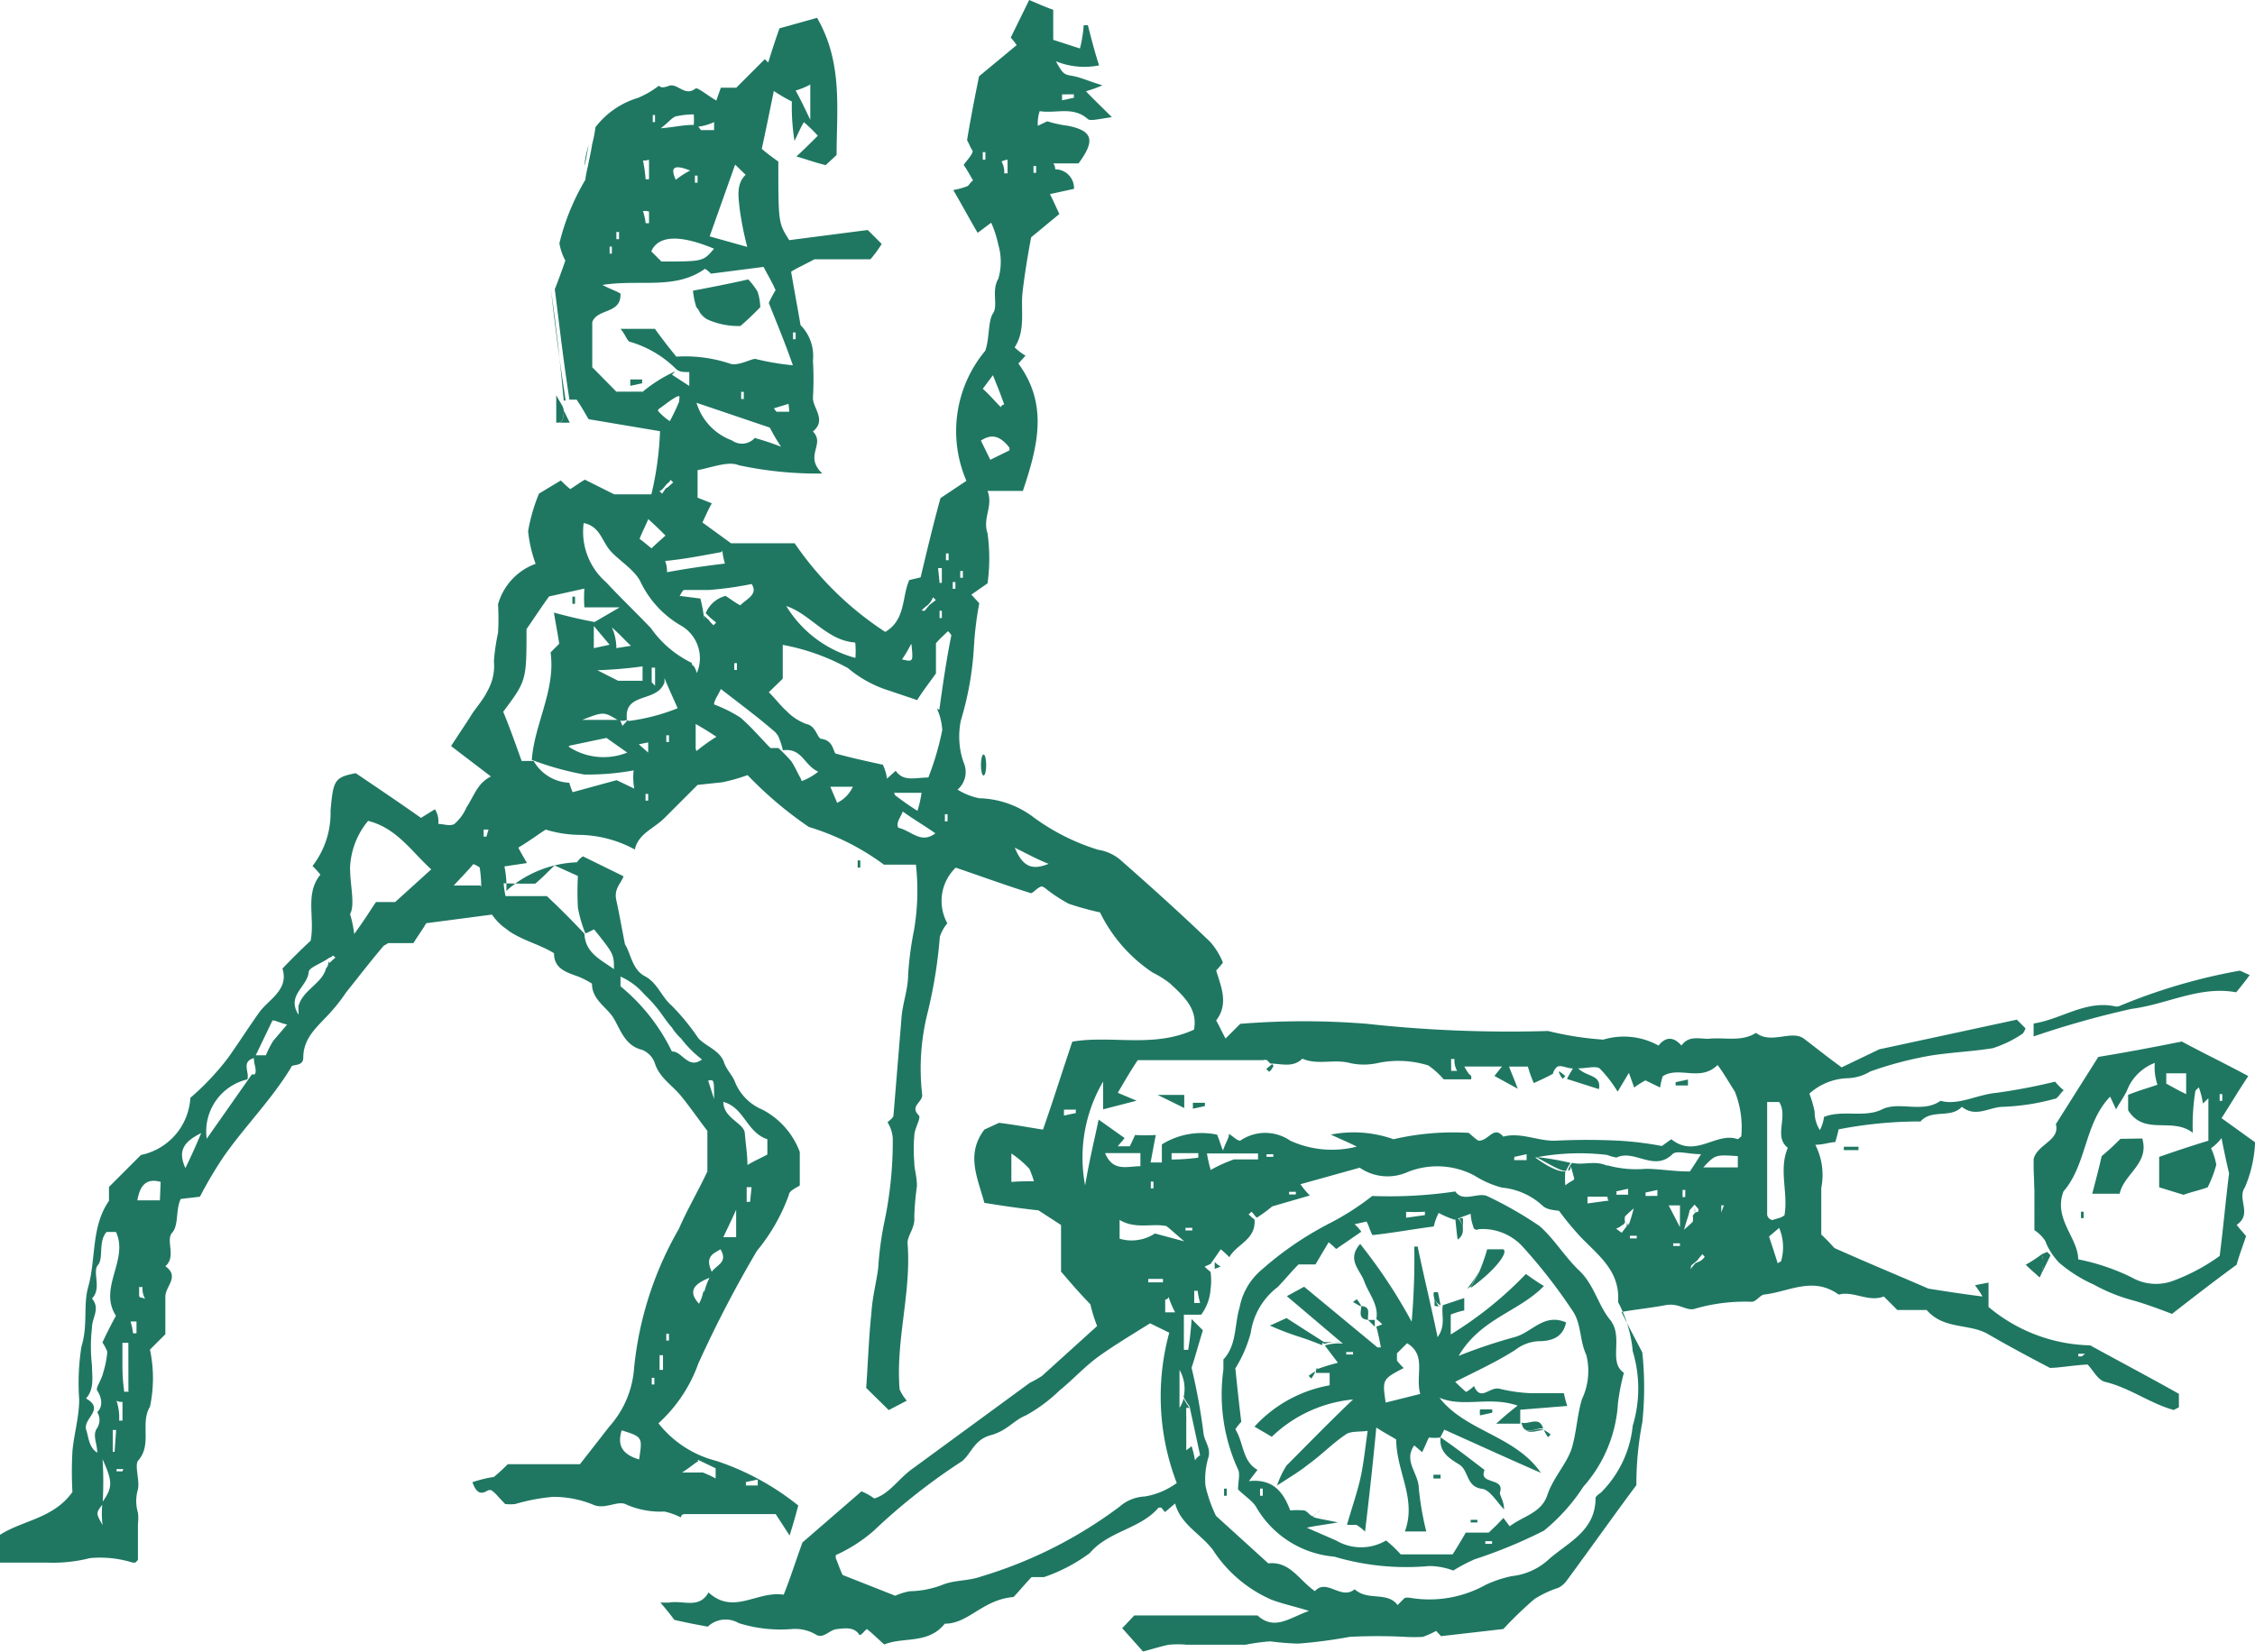 <svg id="Calavera_bombas-veganas" xmlns="http://www.w3.org/2000/svg" width="76" height="55.683" viewBox="0 0 76 55.683">
  <path id="Trazado_24626" data-name="Trazado 24626" d="M6.58,54.48h0Z" transform="translate(1.755 -18.089)" fill="#1f7762"/>
  <path id="Trazado_24627" data-name="Trazado 24627" d="M41.883,57.009a1.431,1.431,0,0,1,.152-.266,9.347,9.347,0,0,0-1.165-.2C41.541,56.92,41.769,57.034,41.883,57.009Z" transform="translate(10.899 -17.539)" fill="#1f7762"/>
  <path id="Trazado_24628" data-name="Trazado 24628" d="M33.46,58.19Z" transform="translate(8.923 -17.099)" fill="#1f7762"/>
  <path id="Trazado_24629" data-name="Trazado 24629" d="M14.15,45.9Z" transform="translate(3.773 -20.377)" fill="#1f7762"/>
  <path id="Trazado_24630" data-name="Trazado 24630" d="M43.28,58.29h0v.139h0A.2.2,0,0,0,43.28,58.29Z" transform="translate(11.541 -17.073)" fill="#1f7762"/>
  <path id="Trazado_24631" data-name="Trazado 24631" d="M31.722,63.287a2.216,2.216,0,0,1-.2-.317.861.861,0,0,1-.139.317c.076.114.165.2.228.317v-.317Z" transform="translate(8.368 -15.825)" fill="#1f7762"/>
  <path id="Trazado_24632" data-name="Trazado 24632" d="M18.882,42.282h0l-.152-.152v.177Z" transform="translate(4.995 -21.382)" fill="#1f7762"/>
  <path id="Trazado_24633" data-name="Trazado 24633" d="M45.09,58.029h0V57.89h0C45.115,58.029,45.115,58.029,45.09,58.029Z" transform="translate(12.024 -17.179)" fill="#1f7762"/>
  <path id="Trazado_24634" data-name="Trazado 24634" d="M67.019,69.8v-.811l-.456.089a3.305,3.305,0,0,1,.253.38c-.7-.089-1.267-.177-1.824-.266-.988-.431-1.976-.836-3.167-1.368,0,0-.2-.228-.443-.456V65.8a2.249,2.249,0,0,0-.2-1.457c.266,0,.494-.089.671-.089.063-.2.089-.317.114-.431a14.432,14.432,0,0,1,2.647-.266h.114c.38-.431,1.013-.089,1.393-.494.469.38.937,0,1.393,0a7.6,7.6,0,0,0,1.723-.266c.114,0,.2-.2.317-.291a1.862,1.862,0,0,1-.291-.291,19.585,19.585,0,0,1-2,.38c-.646.063-1.267.431-1.862.266-.608.431-1.393,0-1.976.291s-1.343,0-1.951.253a1.3,1.3,0,0,1-.139.443,1.127,1.127,0,0,1-.177-.621,3.674,3.674,0,0,0-.177-.608,2.014,2.014,0,0,1,1.267-.519,1.571,1.571,0,0,0,.785-.228,12.412,12.412,0,0,1,2.014-.532c.7-.114,1.419-.139,2.115-.253a3.952,3.952,0,0,0,1.013-.494.583.583,0,0,0,.089-.177l-.291-.291-4.636,1-1.267.608c-.443-.317-.849-.646-1.267-.963s-1.1.2-1.621-.2c-.494.317-1.077.139-1.6.2-.329,0-.671-.114-.912.228-.253-.291-.519-.317-.773,0a2.409,2.409,0,0,0-1.862-.2,10.791,10.791,0,0,1-1.862-.291,44.091,44.091,0,0,1-6.093-.241,26.371,26.371,0,0,0-4.281,0l-.494.494c-.114-.2-.2-.405-.317-.608.431-.557.165-1.14,0-1.685a2.634,2.634,0,0,0,.228-.266,2.394,2.394,0,0,0-.431-.7c-.988-.95-2-1.862-3.053-2.787a1.545,1.545,0,0,0-.722-.317,7.308,7.308,0,0,1-2.153-1.077,3.154,3.154,0,0,0-1.849-.659,2.166,2.166,0,0,1-.735-.291.785.785,0,0,0,.2-.925,2.66,2.66,0,0,1-.089-1.406,10.627,10.627,0,0,0,.443-2.533,11.4,11.4,0,0,1,.177-1.419l-.266-.291.545-.38a6.131,6.131,0,0,0,0-1.685c-.177-.532.2-.9,0-1.431h1.191c.494-1.482.874-2.9-.152-4.294l.241-.266a2.027,2.027,0,0,1-.367-.279c.38-.583.2-1.267.266-1.849s.177-1.267.291-1.862l.95-.785c-.114-.241-.2-.443-.317-.671l.811-.177a.633.633,0,0,0-.633-.659.365.365,0,0,0-.063-.2h.849c.583-.785.469-1.1-.355-1.267a3.992,3.992,0,0,1-.7-.152l-.317.152a1.264,1.264,0,0,1,.063-.494c.545.089,1.127-.177,1.621.266.089.076.355,0,.811-.063-.405-.405-.659-.646-.874-.874a4.192,4.192,0,0,0,.557-.2c-.469-.139-.722-.266-1.013-.317s-.317-.063-.557-.494a2.533,2.533,0,0,0,1.457.139c-.152-.456-.266-.925-.38-1.355h-.139a4.33,4.33,0,0,1-.127.785l-.9-.291V26.079c-.266-.089-.532-.215-.811-.329l-.621,1.267a2.534,2.534,0,0,1,.2.253l-1.267,1.051c-.139.671-.291,1.457-.405,2.153.089.165.114.253.177.342s-.2.355-.291.494c.139.2.228.38.317.519-.114.089-.139.177-.2.2a2.306,2.306,0,0,1-.469.127c.291.494.532.95.823,1.444l.456-.342a3.686,3.686,0,0,1,.241.747,2.039,2.039,0,0,1,0,1.14c-.241.405,0,.9-.177,1.165s-.114.861-.266,1.267a4.231,4.231,0,0,0-.633,4.383l-.874.583c-.266.963-.469,1.837-.671,2.673l-.38.089c-.253.557-.114,1.343-.811,1.748a10.893,10.893,0,0,1-3.053-2.989H24.637l-.963-.7c.114-.241.2-.443.317-.646l-.481-.19V41.6c.481-.089,1.039-.317,1.393-.165a12.667,12.667,0,0,0,2.812.279c-.633-.608.114-.975-.317-1.419.469-.38,0-.785,0-1.127a10.488,10.488,0,0,0,0-1.267,1.469,1.469,0,0,0-.418-1.191c-.114-.671-.228-1.267-.317-1.8.2-.127.405-.215.785-.418h1.887a3.623,3.623,0,0,0,.38-.519l-.469-.469-2.647.342c-.367-.583-.367-.583-.367-2.647-.152-.114-.355-.253-.557-.431.139-.646.266-1.267.405-1.951a5.624,5.624,0,0,0,.608.355,7.3,7.3,0,0,0,.089,1.33c.152-.317.228-.494.317-.633a4.991,4.991,0,0,1,.469.456c-.266.266-.494.494-.722.7.317.089.659.215.988.291l.367-.342c0-1.545.215-3.116-.659-4.623l-1.267.355c-.152.431-.266.785-.38,1.153l-.114-.114-.963.963h-.519l-.152.431c-.253-.139-.633-.456-.7-.405-.367.291-.608-.2-.9-.089s-.291,0-.342,0a3.141,3.141,0,0,1-.7.405,2.825,2.825,0,0,0-1.431.988,4.73,4.73,0,0,1-.114.583c-.025.2-.089.456-.139.722a3.876,3.876,0,0,0-.089.469,7.765,7.765,0,0,0-.874,2.141,1.994,1.994,0,0,0,.2.583c-.139.405-.291.811-.355.963.152,1.191.266,2.242.494,3.724h.241c.177.253.317.519.405.659l2.407.405a10.918,10.918,0,0,1-.291,2.128H20.7l-.988-.494c-.2.114-.342.228-.494.317a3.915,3.915,0,0,1-.317-.291l-.735.443a5.9,5.9,0,0,0-.367,1.267,4.509,4.509,0,0,0,.253,1.1,2.039,2.039,0,0,0-1.267,1.368,7.98,7.98,0,0,1,0,.963,6.89,6.89,0,0,0-.139.95,1.71,1.71,0,0,1-.228,1.026c-.152.317-.418.583-.583.874l-.633.963,1.343,1.026a1.115,1.115,0,0,0-.405.342c-.152.2-.266.469-.418.7a1.545,1.545,0,0,1-.405.557c-.139.089-.38,0-.545,0a.756.756,0,0,0-.114-.494l-.469.291c-.7-.494-1.431-.988-2.2-1.507-.709.139-.76.228-.849,1.267a2.913,2.913,0,0,1-.608,1.862,3.039,3.039,0,0,1,.266.291c-.532.659-.177,1.444-.329,2.229-.317.291-.633.608-.95.937.228.722-.469,1.039-.785,1.482s-.7,1.039-1.051,1.533a8.866,8.866,0,0,1-1.267,1.343A2.09,2.09,0,0,1,4.75,64.687L3.673,65.764v.469c-.608.874-.431,1.951-.7,2.9-.177.646,0,1.267-.228,2.014a7.866,7.866,0,0,0-.076,1.786c0,.583-.177,1.165-.228,1.748a12.221,12.221,0,0,0,0,1.368C1.8,76.949.76,77,0,77.493v.937H1.6a5.066,5.066,0,0,0,1.431-.152,3.673,3.673,0,0,1,1.444.152H4.56l.089-.089V77.126a1.621,1.621,0,0,0,0-.38,1.368,1.368,0,0,1,0-.785c.063-.317-.114-.785,0-.963.494-.545.063-1.267.405-1.824a4.623,4.623,0,0,0,0-1.925l.519-.519V69.463c0-.355.494-.671,0-1.026.38-.317,0-.874.228-1.127s.114-.785.291-1.14l.646-.076a13.844,13.844,0,0,1,.811-1.368c.722-1.026,1.621-1.925,2.267-3,0-.114.405,0,.405-.317,0-.671.469-1.039.874-1.482a5.674,5.674,0,0,0,.57-.722c.418-.519.823-1.051,1.267-1.571h0l.152-.089h.849c.139-.228.317-.469.431-.671l2.217-.291a2.052,2.052,0,0,0,.342.38l.266.2c.494.317,1.013.431,1.482.722,0,.532.431.646.811.785a2.724,2.724,0,0,1,.469.241c0,.545.494.785.722,1.153s.38.937.963,1.077a.747.747,0,0,1,.431.443c.152.494.583.747.874,1.1s.608.811.9,1.191v1.368c-.342.722-.671,1.267-.963,1.938a11.666,11.666,0,0,0-1.507,4.687,3.306,3.306,0,0,1-.836,1.976l-.988,1.267H17.113a5.929,5.929,0,0,1-.469.431,4,4,0,0,0-.722.177c.177.494.38.355.545.266h.089a1.267,1.267,0,0,1,.241.228l.228.241a1.546,1.546,0,0,0,.342,0,6.435,6.435,0,0,1,1.267-.241A3.509,3.509,0,0,1,20,76.48c.405.177.836-.177,1.127,0a2.888,2.888,0,0,0,1.267.228,2.305,2.305,0,0,1,.557.2.112.112,0,0,1,.114-.114h3.078l.469.722c.114-.367.2-.659.291-1.013A8.867,8.867,0,0,0,24.143,75a3.6,3.6,0,0,1-1.951-1.267,4.991,4.991,0,0,0,1.343-2.014,39.66,39.66,0,0,1,1.976-3.8,6.333,6.333,0,0,0,1.077-1.887c0-.139.279-.253.367-.317V64.586a2.647,2.647,0,0,0-1.267-1.431,1.7,1.7,0,0,1-.925-.95c-.089-.215-.266-.38-.355-.621-.139-.431-.608-.545-.874-.836a7.6,7.6,0,0,0-.9-1.1c-.342-.291-.469-.76-.9-.988s-.469-.76-.671-1.077c-.114-.583-.2-1.077-.291-1.482s.177-.583.241-.811l-1.368-.671a.786.786,0,0,0-.2.2,3.8,3.8,0,0,0-2.381.963A3.145,3.145,0,0,0,17,54.959l.76-.114c-.114-.2-.2-.342-.291-.519.38-.228.7-.469.925-.608a4.04,4.04,0,0,0,1.077.177,4.028,4.028,0,0,1,1.925.494c.114-.532.633-.7.988-1.051l1.127-1.127.836-.089a6.22,6.22,0,0,0,.849-.241,12.933,12.933,0,0,0,2.065,1.748A8.284,8.284,0,0,1,29.792,54.9h1.077a7.879,7.879,0,0,1-.063,2.2,11.16,11.16,0,0,0-.2,1.52c0,.494-.2.988-.228,1.507l-.266,3.23c0,.076-.139.165-.2.228a1.14,1.14,0,0,1,.177.545,13.186,13.186,0,0,1-.291,2.85,11.16,11.16,0,0,0-.2,1.52c-.063.494-.2.988-.228,1.507-.089.811-.114,1.659-.177,2.533l.76.747.608-.317a1.583,1.583,0,0,1-.241-.38c-.139-1.659.405-3.281.266-4.94,0-.253.266-.519.228-.874a9.31,9.31,0,0,1,.089-1.039c0-.342-.089-.557-.089-.811a5.067,5.067,0,0,1,0-.874c0-.266.241-.608.152-.7-.317-.317.139-.443.114-.7a7.689,7.689,0,0,1,.177-2.736,15.973,15.973,0,0,0,.418-2.584,1.355,1.355,0,0,1,.253-.456A1.558,1.558,0,0,1,32.211,55c.849.291,1.723.608,2.533.861.063,0,.177-.139.291-.2s.089,0,.152,0a5.067,5.067,0,0,0,.836.557,9.589,9.589,0,0,0,1.051.291,5.143,5.143,0,0,0,1.773,2.027,3.4,3.4,0,0,1,.57.355c.469.431.963.874.823,1.571-1.368.633-2.8.177-4.1.405-.342,1.013-.633,1.951-.988,2.964-.431-.063-.874-.152-1.482-.228l-.494.228c-.633.836-.228,1.621,0,2.47.545.089,1.127.177,1.824.253l.76.494v1.571c.253.291.545.646.988,1.1a5.329,5.329,0,0,0,.228.735l-1.862,1.685a3.8,3.8,0,0,1-.405.228l-3.977,2.913c-.443.317-.76.836-1.267.988a1.888,1.888,0,0,0-.431-.241l-1.989,1.723c-.253.7-.431,1.267-.633,1.761-.9-.139-1.685.7-2.533-.076-.317.57-.861.253-1.33.342h-.291c.2.228.405.494.469.583.494.114.785.165,1.127.228A.874.874,0,0,1,24.9,80.47a4.7,4.7,0,0,0,1.773.2,1.375,1.375,0,0,1,.811.177c.266.177.456-.152.722-.177s.583-.089.76.2c.089,0,.165-.152.253-.2.177.139.355.317.583.519.646-.266,1.482,0,2.039-.7.811,0,1.267-.811,2.318-.9.114-.114.355-.405.608-.671h.418a5.637,5.637,0,0,0,1.545-.811c.633-.747,1.71-.811,2.318-1.533h.089l.127.152.342-.291c.177.7.849,1.013,1.267,1.558a4.484,4.484,0,0,0,1.976,1.685c.405.152.836.241,1.267.38-.671.241-1.165.671-1.735.152H38.228l-.405.431.7.785c.342-.089.608-.177.874-.228a3.255,3.255,0,0,1,.608,0h1.976a6.333,6.333,0,0,1,.836-.114,8.462,8.462,0,0,0,.937.076,16.274,16.274,0,0,0,1.735-.228,18.257,18.257,0,0,1,1.862,0,4.864,4.864,0,0,0,.608,0,3.3,3.3,0,0,0,.443-.2l.165.177,2.1-.241a13.16,13.16,0,0,1,1.051-1.013,3.648,3.648,0,0,1,.811-.38.8.8,0,0,0,.266-.228c.811-1.1,1.6-2.217,2.356-3.23a10.906,10.906,0,0,1,.2-2.115,11.311,11.311,0,0,0,0-2.356c-.266-.519-.494-.925-.7-1.368.519-.089,1.013-.139,1.482-.228s.722.228,1.013.114a6.067,6.067,0,0,1,1.887-.228c.152,0,.266-.2.405-.241.849-.089,1.659-.633,2.533,0,.494-.139.988.266,1.52.063l.456.456h.988c.583.671,1.431.443,2.065.811s1.267.709,2.09,1.14c.291,0,.785-.089,1.267-.114.177.177.342.519.583.583.836.2,1.507.722,2.318.95l.177-.089v-.456c-.988-.557-1.976-1.077-2.989-1.634a5.51,5.51,0,0,1-3.433-1.3ZM36.2,28.929a.165.165,0,0,0,0,.114l-.405.089v-.2Zm-1.368,2.419h.089v.228h-.089Zm-1.621-.215h-.089V30.88h.089Zm.747.063V31.6a.19.19,0,0,0-.114,0,.7.7,0,0,0-.089-.405.671.671,0,0,1,.2-.063ZM33.465,38.4c.152.38.266.659.38.988a.122.122,0,0,0-.114.089c-.2-.2-.38-.418-.608-.621Zm.557,2.533-.646.317-.317-.646c.38-.253.671-.139.963.241ZM32.363,45h.089v.228h-.089ZM27.309,28.6v1.191c-.2-.418-.317-.671-.494-.988A2.533,2.533,0,0,0,27.309,28.6ZM2.9,73.934c-.089-.38.646-.671,0-1.039.291-.329.2-.735.2-1.115a5.548,5.548,0,0,1,0-1.267c0-.355.291-.633,0-.988.342-.342,0-.9.2-1.127s0-.785.291-1.115h.317c.443.937-.608,1.887,0,2.825-.139.253-.291.545-.456.9a1.444,1.444,0,0,1,.165.317,3.375,3.375,0,0,1-.139.7c-.063.266-.266.519-.2.608s.266.469,0,.722a.512.512,0,0,1,0,.532c-.177.241,0,.519,0,.836C2.989,74.542,2.989,74.2,2.9,73.934Zm.557,2.445a3.141,3.141,0,0,0,0,.785c-.228-.405-.228-.405,0-.7a12.2,12.2,0,0,0,0-1.52C3.8,75.707,3.8,75.885,3.458,76.379Zm.405-1.685H3.8v-.735h.114Zm.266-1.685v.633H4.015a1.787,1.787,0,0,0-.089-.671.329.329,0,0,0,.2.038Zm0,2.343h-.2v-.076h.228Zm.2-2.673a.177.177,0,0,0-.139,0,6.333,6.333,0,0,1-.063-.849v-.811h.2ZM4.6,70.7H4.484A2.1,2.1,0,0,0,4.4,70.3h.2Zm.089-1.267v-.3a.2.2,0,0,0,.114,0,.7.7,0,0,0,.089.405.519.519,0,0,0-.177-.051Zm.7-3.217h-.76c.089-.494.291-.76.785-.621Zm.836-1.14c-.2-.494-.089-.811.557-1.127-.241.57-.38.861-.532,1.178Zm2.989-4.243a3.015,3.015,0,0,0-.253.494h-.38c-.089.2.114.494,0,.646H8.487l-1.52,2.166a1.8,1.8,0,0,1,1.368-2h0c.089-.228-.228-.608.241-.722h0l.608-1.267c.114,0,.253.089.494.139Zm1.862-2.673h0a.383.383,0,0,1-.089.241c-.139.519-.785.722-.925,1.267a.811.811,0,0,0,0,.114v.177c-.418-.646.291-.937.342-1.431,0-.165.405-.279.7-.494a.15.15,0,0,0,.114-.076l.089.076c-.089.063-.139.127-.2.177Zm2.242-2h-.646c-.2.291-.405.633-.735,1.077a3.739,3.739,0,0,0-.139-.671c.177-.317,0-.963,0-1.571a2.635,2.635,0,0,1,.608-1.571c.963.241,1.457,1.026,2.128,1.634Zm2.875-.557h-.9c.291-.317.494-.519.659-.722a.887.887,0,0,1,.215.114,4.307,4.307,0,0,1,.051.659Zm.2-1.647H16.3v-.241h.165Zm9.145,21.673v.2h-.405a.165.165,0,0,0,0-.114Zm-2.027-.671.608.291v.342a4.131,4.131,0,0,0-.431-.2h-.7c.279-.177.393-.291.545-.38Zm-1.951,0c-.608-.177-.76-.494-.608-.988.722.228.7.228.583,1.013Zm.494-2.533h-.089V72.2h.089Zm.291-.494H22.23v-.494h.114Zm.2-.988h-.089v-.228h.089Zm1.165-1.685a1.419,1.419,0,0,1-.152.443c-.431-.469-.076-.7.355-.874a2.2,2.2,0,0,0-.177.481Zm1.1-1.8h-.431c.114-.253.228-.469.431-.925Zm.469-1.191h-.114v-.494h.165Zm.583-2.153v.557c-.2.114-.418.2-.671.355,0-.355-.063-.735-.089-1.077s-.722-.494-.722-1.051c.722.2.773,1.039,1.507,1.267Zm-1.583,3.749c.266.443-.114.519-.291.76C23.737,68.095,24.067,68.006,24.282,67.867ZM24.067,62.8l-.2-.621C24.067,62.141,24.067,62.141,24.067,62.8Zm7.815-18.392h.089v.228h-.089Zm-.266.494h.127V45.4h-.076Zm.127,1.444v.241h-.076v-.253Zm-.291-.456.089.089-.215.165-.165.2-.1-.013a1.355,1.355,0,0,1,.2-.177.684.684,0,0,0,.177-.253Zm-.735,1.571c.063.608.063.608-.317.519a4.079,4.079,0,0,0,.3-.507Zm-1.887,0a3.294,3.294,0,0,1,0,.469A3.914,3.914,0,0,1,26.5,46.181c.811.266,1.368,1.165,2.318,1.229Zm-3.5-2.027c.228.355-.152.494-.38.722-.152-.076-.317-.2-.494-.317a.988.988,0,0,0-.671.583l.152.152.2.165-.089.089a.963.963,0,0,1-.177-.2h-.139a4.763,4.763,0,0,0-.127-.7l-.7-.089c.063-.089.089-.177.152-.2H23.9a11.615,11.615,0,0,0,1.431-.2Zm-.494,2.673v.228h-.089v-.228Zm-.494-3.8a3.028,3.028,0,0,0,.089.443c-.646.076-1.267.165-1.951.291a.972.972,0,0,0-.063-.38c.671-.063,1.292-.19,1.9-.3ZM22.6,41.925l.089.089-.2.177c-.063,0-.114.139-.177.2l-.089-.089c.063,0,.152-.114.2-.177s.1-.089.152-.152Zm-.405-2.381c.2-.139.38-.291.583-.405s.089.089.114.139a6.4,6.4,0,0,1-.317.671,2.031,2.031,0,0,1-.405-.355Zm3.281.925a.583.583,0,0,1-.811.127,1.951,1.951,0,0,1-1.191-1.267l2.47.836a7.143,7.143,0,0,0,.38.646,8.082,8.082,0,0,0-.874-.291ZM24.979,39.2v-.241h.089V39.2Zm1.634.431h-.443l-.089-.114.494-.152a2.423,2.423,0,0,1,.025.317Zm.114-2.673h.089v.228h-.089ZM24.776,31.3l.355.342c-.329.317-.241.76-.2,1.165a11.009,11.009,0,0,0,.253,1.267l-1.267-.355Zm-.709-1.431v.266h-.443l-.089-.114A1.811,1.811,0,0,0,24.067,29.867Zm-.646,1.8h.089v.241h-.089Zm-.621-2a2.837,2.837,0,0,1,.583-.063,3.079,3.079,0,0,1,0,.355c-.38,0-.646.076-1.115.114C22.547,29.867,22.635,29.715,22.8,29.664Zm.469,1.824a3.344,3.344,0,0,0-.494.317c-.139-.317-.177-.57.469-.317ZM22,29.626h.076v.241H22Zm2.065,4.509c-.367.431-.367.431-1.773.431l-.342-.342C22.192,33.667,22.952,33.667,24.067,34.135Zm-2.191-3v.659h-.114a5.438,5.438,0,0,0-.089-.633.557.557,0,0,0,.2-.025Zm0,1.735v.405h-.114a2.1,2.1,0,0,0-.089-.405.38.38,0,0,1,.2.013Zm-1.1.7h.089v.241h-.089Zm-.228.494h.076V34.3h-.076Zm1.1,4.889h-.874l-.811-.823v-1.52c.165-.469.988-.266.95-.963-.139-.089-.317-.139-.608-.291,1.267-.2,2.445.177,3.458-.545a1.09,1.09,0,0,1,.2.165l1.773-.228c.152.291.291.519.405.785a3.635,3.635,0,0,0-.228.431c.266.671.519,1.267.811,2.1a8.534,8.534,0,0,1-1.267-.215c-.152,0-.608.266-.874.152a4.813,4.813,0,0,0-1.786-.228c-.2-.241-.469-.583-.722-.937H20.913c.177.2.228.443.342.443a3.661,3.661,0,0,1,1.52.9c.114.114.253.114.456.114v.469l-.583-.38.114-.114a4.775,4.775,0,0,0-1.115.7Zm.2,4.294c.253.228.405.38.583.557-.177.165-.291.253-.469.431-.177-.139-.355-.291-.405-.317.089-.228.177-.393.291-.659Zm-3.8,12.287c.241-.2.405-.38.646-.608l.785.355a9.906,9.906,0,0,0,0,1.064,4.294,4.294,0,0,0,.253.874,2.9,2.9,0,0,0,.291-.139c.671.836.671.836.671,1.368l.228.228h0a2.28,2.28,0,0,1,.785.583l.177.177a4.738,4.738,0,0,1,.317.367c.152.2.291.418.443.583a1.875,1.875,0,0,0,.317.38,3.636,3.636,0,0,0,.7.7c-.469.355-.671-.291-1.013-.266A6.511,6.511,0,0,0,20.913,59s0-.139,0-.253v-.089l-.228-.241c-.443-.317-.963-.545-.988-1.191-.469-.494-.874-.9-1.267-1.267H17.037a3.483,3.483,0,0,1-.063-.431c.405.013.76.013,1.064.013Zm3.344-3.192-.608-.291-1.482.405a2.537,2.537,0,0,1-.114-.317,1.457,1.457,0,0,1-1.2-.735h-.405c-.2-.557-.405-1.14-.621-1.659.785-1.051.785-1.051.785-2.787.266-.38.494-.735.76-1.1l1.191-.266a4.434,4.434,0,0,0,0,.633h1.191l-.849.494c-.405-.076-.811-.165-1.368-.317.063.405.127.7.177,1.051l-.291.291c.177,1.267-.545,2.407-.633,3.623h0a9.817,9.817,0,0,0,1.773.494,8.55,8.55,0,0,0,1.659-.139,2.128,2.128,0,0,0,.025.633Zm.266-4.129V48.7h-.823l-.7-.355a14.807,14.807,0,0,0,1.507-.127ZM20.013,47.6v-.747l.532.633Zm.76,0a1.692,1.692,0,0,0-.152-.7c.329.291.443.443.646.621Zm-1.6,3.293,1.267-.266.7.494a2.141,2.141,0,0,1-1.963-.19Zm2.673,1.849h-.089v-.228h.089Zm0-1.621-.317-.279.317-.063Zm.7-.355h-.089v-.228h.089Zm-1.393-.747h0a1.444,1.444,0,0,1-.177.2.975.975,0,0,0-.089-.2H19.621c.722-.279.722-.279,1.191,0a.418.418,0,0,0,.317,0h0c-.114-.963,1.013-.557,1.267-1.267v-.139c.177.431.317.722.443,1.013a6.665,6.665,0,0,1-1.659.431Zm.811-1.267v-.494h.114v.608Zm1.343-.659a3.585,3.585,0,0,1-1.368-1.165c-.494-.519-1.013-1.013-1.507-1.545a2.255,2.255,0,0,1-.76-2c.557.114.608.608.9.937s.811.633,1.013,1.039a3.382,3.382,0,0,0,1.368,1.482,1.267,1.267,0,0,1,.532,1.6s-.063-.241-.152-.266Zm.139,2.9v-.836c.291.165.469.279.7.431a6.067,6.067,0,0,0-.671.481Zm3.547,1.013c-.114-.2-.2-.405-.317-.583a4.837,4.837,0,0,0-.443-.456h-.266c-.317-.317-.633-.7-1.013-1.026a4.762,4.762,0,0,0-.887-.443c0-.139.139-.317.228-.519.671.519,1.267.963,1.837,1.457l.089.114a2.533,2.533,0,0,1,.165.494h0c.646-.089.7.494,1.191.722a2.09,2.09,0,0,1-.557.317Zm1.191.735-.2-.469h.76a1.127,1.127,0,0,1-.532.545Zm2.065.836c0-.177.114-.291.177-.469.367.266.722.469,1.1.735-.494.367-.785-.076-1.254-.19Zm-.114-1.1h.925a3.965,3.965,0,0,1-.139.608q-.393-.247-.76-.532Zm1.8.963h-.089V53.2h.089Zm-.355-3.8a2.077,2.077,0,0,1,.177.722,9.652,9.652,0,0,1-.469,1.6c-.456,0-.836.152-1.1-.228L29.893,52a1.494,1.494,0,0,0-.139-.469c-.519-.114-1.051-.228-1.6-.38-.089-.139-.089-.431-.469-.494-.139,0-.177-.431-.494-.494a1.786,1.786,0,0,1-.671-.431c-.2-.177-.367-.405-.608-.646l.469-.456v-1.14a7.321,7.321,0,0,1,2.2.785,3.952,3.952,0,0,0,1.393.76l.937.317c.165-.266.342-.494.633-.9V47.435l.114-.127.291-.279h0a.493.493,0,0,1,.114.139h0c-.177.874-.291,1.7-.405,2.508ZM32.2,45.6H32.11v-.228H32.2Zm2,8.727c.532.266.785.405,1.14.545C34.808,55.086,34.479,55,34.2,54.326ZM34.086,65.6v-.963a3.344,3.344,0,0,1,.608.519,3.23,3.23,0,0,1,.152.418c-.3,0-.532,0-.8.025Zm1.773-2.242v-.2h.405a.19.19,0,0,0,0,.114Zm13.047-1.913a.19.19,0,0,0,.114,0,.7.7,0,0,0,.089.405h-.2ZM38.583,76.2a1.381,1.381,0,0,0-.849.342A14.908,14.908,0,0,1,33.06,78.9c-.431.152-.874.114-1.267.266a3.192,3.192,0,0,1-1.127.228,2.1,2.1,0,0,0-.494.152l-1.773-.7c-.089-.177-.139-.355-.228-.557a.393.393,0,0,1,0-.114,5.193,5.193,0,0,0,1.267-.811,20.734,20.734,0,0,1,2.989-2.356c.317-.266.405-.722.963-.874s.76-.494,1.191-.671a5.3,5.3,0,0,0,1.127-.836c.469-.38.849-.811,1.343-1.165s1.165-.76,1.71-1.1l.646.317a8.145,8.145,0,0,0,.253,5.067A2.533,2.533,0,0,1,38.583,76.2Zm.722-9.12c.152.114.266.228.608.519l-.988-.266a1.431,1.431,0,0,1-1.191.177v-.633c.532.317,1.077.114,1.533.2Zm-.519-1.267v-.228h.089v.228Zm.7-.988v-.2h.9v.152a6.833,6.833,0,0,1-.9.063Zm.963,4.851h-.2V69.26a.2.2,0,0,0,.114,0,2.8,2.8,0,0,0,.089.431Zm-.266-2.533v.089h-.228v-.089Zm-.583,2.85h-.329v-.431a.122.122,0,0,0,.114-.089,3.091,3.091,0,0,0,.215.507Zm-.405-1.127v.114H38.7v-.114Zm-.76-3.8c-.456,0-.925.2-1.191-.443h1.191Zm1.837,9.905a2.814,2.814,0,0,0-.114-.469,1.7,1.7,0,0,1-.177.139V73.516c0-.114-.152-.2-.228-.317V71.933a1.267,1.267,0,0,1,.139.912,2.216,2.216,0,0,0,.2.317l.355,1.647a.57.57,0,0,0-.177.177Zm14.757-1.165a3.711,3.711,0,0,1-1.077,2.267s-.177.114-.177.177c0,1.1-.9,1.482-1.558,2.052a2.179,2.179,0,0,1-1.267.583,3.94,3.94,0,0,0-.874.291,3.9,3.9,0,0,1-2.533.443.532.532,0,0,0-.2,0l-.241.241c-.342-.469-1.013-.127-1.444-.532-.469.38-.937-.38-1.343.063-.545-.38-.836-1.013-1.571-.937l-1.761-1.6a4.661,4.661,0,0,1-.355-1.013,2.533,2.533,0,0,1,.089-.925c.114-.329-.114-.557-.152-.823a20.407,20.407,0,0,0-.405-2.229c.114-.355.241-.811.38-1.267l-.38-.38a10.409,10.409,0,0,1-.114,1.039H39.9V70.071h.583a1.621,1.621,0,0,0,.317-.861,2.242,2.242,0,0,0,0-.583,1.61,1.61,0,0,1-.2-.177l.2-.089.342-.494a3.04,3.04,0,0,1,.291.266c.241-.443.9-.583.849-1.267,0,0-.139-.114-.2-.177l.1-.089c.063.063.114.152.177.2h0a5.067,5.067,0,0,0,.519-.38l1.267-.367a2.888,2.888,0,0,1-.317-.38l2-.557a1.647,1.647,0,0,0,1.6.152,2.673,2.673,0,0,1,2.267.114,3.268,3.268,0,0,0,.925.405,2.343,2.343,0,0,1,1.368.608c.152.152.443.152.557.177a10.133,10.133,0,0,0,.722.874c.608.633,1.343,1.153,1.267,2.2a4.357,4.357,0,0,1,.494,1.659,4.319,4.319,0,0,1,0,2.508ZM40.533,64.345v-.279h0v.228Zm.177.291H42.4v.2h-.811a4.965,4.965,0,0,0-.785.355,4.694,4.694,0,0,1-.127-.557Zm1.976.114v-.089h.228v.089Zm.76,1.267v-.089h.228v.089Zm7.6-1.267.405-.089v.2h-.418a.253.253,0,0,1,.038-.165Zm3.635,2.318h0a.507.507,0,0,0,.089-.114.418.418,0,0,1,0-.2s.089-.089.291-.266a5.968,5.968,0,0,1-.177.583h0V66.98a1.141,1.141,0,0,1-.063.114l-.165.215-.19-.139a.608.608,0,0,0,.241-.152Zm-.215-1.153.405-.089v.2h-.405a.1.1,0,0,0,0-.114Zm-.317-.874c-.418-.177-.785,0-1.165-.089h0a.659.659,0,0,0-.139.266s.089,0,.089-.114.076.228.114.342-.089.089-.291.266a2.305,2.305,0,0,1,0-.469c-.114,0-.367,0-1.013-.469a7.79,7.79,0,0,1,2.419-.089,1.6,1.6,0,0,0,.317.089c.608-.291,1.267.494,1.887-.114.139-.139.519,0,.963,0-.215.342-.329.519-.38.583-.557,0-1.026-.089-1.482-.089a3.686,3.686,0,0,1-1.279-.114Zm0,1.191-.646.089v-.228h.671a.329.329,0,0,0,.038.139ZM55.163,67.5h-.228v-.089h.228Zm.291-1.431a.19.19,0,0,0,0-.114l.405-.089v.2Zm1.165.317v.735l-.38-.735Zm0,1.368h-.228v-.089h.228Zm.177-1.647h-.089v-.241H56.8Zm.342,2.229-.165.2L57,68.411l.2-.165a2.646,2.646,0,0,1,.177-.215l.076.089a.443.443,0,0,1-.228.177Zm0-1.71h0a.507.507,0,0,0-.089.114.418.418,0,0,1,0,.2s-.089.089-.291.266c.089-.329.152-.469.177-.608s0,0,0,.076v-.114l.177-.2.076.089s.1.076.038.152Zm.874,0h0v-.241H58.1Zm.557-1.52H57.405c.405-.431.405-.431,1.165-.38Zm0-.95c-.722-.266-1.419.659-2.242,0l-.317.228a11.4,11.4,0,0,0-1.419-.177,21.534,21.534,0,0,0-2.217,0c-.57,0-1.127-.291-1.71-.139-.317-.38-.469.114-.811.139-.063,0-.2-.139-.355-.266a8.93,8.93,0,0,0-2.533.215A4,4,0,0,0,44.853,64c.38.177.519.228.874.405a3.382,3.382,0,0,1-2.242-.2,1.482,1.482,0,0,0-1.685,0c-.114,0-.228-.139-.38-.228,0,.152-.114.291-.2.557-.089-.2-.114-.329-.2-.532a2.533,2.533,0,0,0-1.862.329q0,.247,0,.608h-.38c.063-.317.114-.633.177-.925a6.521,6.521,0,0,1-.7,0s-.089.2-.177.38h-.405c.089-.114.177-.2.228-.279l-.874-.621c-.139.671-.291,1.267-.456,2.217a5.067,5.067,0,0,1,.608-3.5v.937l1.127-.291-.633-.266c.2-.342.405-.7.671-1.1h4.231a.2.2,0,0,1,.127,0h0l.114.114h0c.355,0,.76.152,1.077-.165h0c.519.228,1.077,0,1.621.152a2.153,2.153,0,0,0,.9,0,3.382,3.382,0,0,1,1.723.076,2.736,2.736,0,0,1,.519.469h.925a.266.266,0,0,0,0-.114l-.089-.089a2.015,2.015,0,0,1-.139-.228h1.267l-.253.317.785.431c-.114-.317-.2-.494-.291-.747h.633a4.166,4.166,0,0,0,.2.557c.241-.114.443-.2.646-.317a.329.329,0,0,1,.089-.177c.114-.177.342,0,.583,0h0c-.089.152-.139.228-.2.355l1.077.342c.089-.494-.405-.405-.7-.7.291,0,.583-.089.722,0a4.345,4.345,0,0,1,.608.785l.38-.633.177.494a3.307,3.307,0,0,1,.38-.241l.494.241a2.42,2.42,0,0,1,.089-.38c.545-.355,1.267.2,1.849-.38.215.291.38.583.583.9a3.272,3.272,0,0,1,.215,1.507Zm1.343,4.18c-.089-.291-.177-.557-.291-.9l.342-.291a1.685,1.685,0,0,1,.063,1.127Zm.114-1.545-.291.089a.215.215,0,0,1-.177-.177V62.9h.405c.317.494-.2,1.165.291,1.545-.317.747.025,1.533-.114,2.28Zm10.133,4.687h-.114v-.089h.228Z" transform="translate(0 -25.75)" fill="#1f7762"/>
  <path id="Trazado_24635" data-name="Trazado 24635" d="M3.6,67.482l.089-.076v0Z" transform="translate(0.96 -14.915)" fill="#1f7762"/>
  <path id="Trazado_24636" data-name="Trazado 24636" d="M15.55,30.325a3.036,3.036,0,0,1,.152-.735C15.639,29.831,15.613,30.109,15.55,30.325Z" transform="translate(4.147 -24.726)" fill="#1f7762"/>
  <path id="Trazado_24637" data-name="Trazado 24637" d="M13.125,65.21l-.089.063C12.947,65.337,13.087,65.248,13.125,65.21Z" transform="translate(3.469 -15.227)" fill="#1f7762"/>
  <path id="Trazado_24638" data-name="Trazado 24638" d="M15.091,37.194h.063c-.228-1.482-.355-2.533-.494-3.724C14.863,34.838,14.977,36,15.091,37.194Z" transform="translate(3.909 -23.691)" fill="#1f7762"/>
  <path id="Trazado_24639" data-name="Trazado 24639" d="M61.571,56.865l-1.127-.811c.317-.494.57-.925.9-1.419-.7-.38-1.368-.7-2.242-1.165-.874.177-1.951.38-2.812.519l-1.431,2.267a.469.469,0,0,1,0,.266c-.114.342-.633.494-.747.9a8.575,8.575,0,0,0,.431,2.875,2.242,2.242,0,0,0,.431.633,4.737,4.737,0,0,0,1.165.735,5.827,5.827,0,0,0,1.368.545c.431.127.874.291,1.267.443.747-.583,1.469-1.14,2.179-1.659.076-.291.2-.608.317-.963-.089-.114-.2-.228-.317-.38.545-.367,0-.861.279-1.267a4.307,4.307,0,0,0,.342-1.52ZM60.38,55.243h.089v.228H60.38Zm-1.8-.7h.671v.7c-.241-.114-.443-.228-.671-.355Zm1.8,6.156a6.511,6.511,0,0,1-1.6.849,1.647,1.647,0,0,1-1.368-.127,7.309,7.309,0,0,0-1.8-.608c0-.722-.849-1.368-.494-2.293.785-.9.7-2.293,1.571-3.192l.2.431c.089-.177.2-.317.342-.583l.089-.2a1.634,1.634,0,0,1,.874-.785,1.858,1.858,0,0,0,.089.735c-.317.114-.646.2-.988.342v.519c.545.874,1.482.215,2.179.76a7.427,7.427,0,0,1,.089-1.419l.114-.114a2.647,2.647,0,0,1,.139.545L60,55.383v1.431c-.545.165-1.077.342-1.659.545v1.026l.823.253c.228-.089.494-.139.811-.253a3.978,3.978,0,0,0,.291-.76,2.168,2.168,0,0,0-.177-.557,1.647,1.647,0,0,0,.355-.342c.076.405.165.811.253,1.191-.114.9-.2,1.887-.317,2.787Z" transform="translate(14.429 -18.358)" fill="#1f7762"/>
  <path id="Trazado_24640" data-name="Trazado 24640" d="M54.878,55.88c-.114.342-.633.494-.747.9v2.407a1.267,1.267,0,0,1,.431.469,8.461,8.461,0,0,1-.431-2.875C54.245,56.4,54.764,56.222,54.878,55.88Z" transform="translate(14.434 -17.715)" fill="#1f7762"/>
  <path id="Trazado_24641" data-name="Trazado 24641" d="M57.416,52.87c1.191-.152,2.293-.785,3.521-.557.165-.2.279-.342.456-.583-.228-.089-.317-.165-.38-.139a19.367,19.367,0,0,0-4.028,1.191.279.279,0,0,1-.152,0c-.988-.2-1.8.443-2.723.583V53.8A31.149,31.149,0,0,1,57.416,52.87Z" transform="translate(14.429 -18.86)" fill="#1f7762"/>
  <path id="Trazado_24642" data-name="Trazado 24642" d="M54.445,59.13a4.5,4.5,0,0,1-.545.355c.177.177.291.266.469.431A1.064,1.064,0,0,0,54.445,59.13Z" transform="translate(14.373 -16.849)" fill="#1f7762"/>
  <path id="Trazado_24643" data-name="Trazado 24643" d="M54.346,59.146a1.115,1.115,0,0,1-.076.785l.367-.747-.114-.114Z" transform="translate(14.472 -16.865)" fill="#1f7762"/>
  <path id="Trazado_24644" data-name="Trazado 24644" d="M15.053,36.789c0-.139-.139-.291-.253-.519v.925C14.939,37.195,15.053,37.195,15.053,36.789Z" transform="translate(3.947 -22.945)" fill="#1f7762"/>
  <path id="Trazado_24645" data-name="Trazado 24645" d="M14.82,37.085h.431l-.2-.405C15.048,37.085,14.934,37.085,14.82,37.085Z" transform="translate(3.952 -22.835)" fill="#1f7762"/>
  <path id="Trazado_24646" data-name="Trazado 24646" d="M49.554,56.384V56.27H49.06v.114Z" transform="translate(13.083 -17.611)" fill="#1f7762"/>
  <ellipse id="Elipse_682" data-name="Elipse 682" cx="0.089" cy="0.355" rx="0.089" ry="0.355" transform="translate(33.06 25.435)" fill="#1f7762"/>
  <path id="Trazado_24647" data-name="Trazado 24647" d="M22.82,48.65v.241h.089V48.65Z" transform="translate(6.085 -19.643)" fill="#1f7762"/>
  <path id="Trazado_24648" data-name="Trazado 24648" d="M31.7,55.333V54.89h-.9Z" transform="translate(8.213 -17.979)" fill="#1f7762"/>
  <path id="Trazado_24649" data-name="Trazado 24649" d="M31.74,55.1v.2l.405-.089V55.1Z" transform="translate(8.464 -17.923)" fill="#1f7762"/>
  <path id="Trazado_24650" data-name="Trazado 24650" d="M44.592,54.569a.19.19,0,0,0,0,.114H45v-.2Z" transform="translate(11.889 -18.089)" fill="#1f7762"/>
  <path id="Trazado_24651" data-name="Trazado 24651" d="M33.893,54.07l-.2.165.089.089a.773.773,0,0,0,.152-.2Z" transform="translate(8.984 -18.198)" fill="#1f7762"/>
  <path id="Trazado_24652" data-name="Trazado 24652" d="M33.88,54.09Z" transform="translate(9.035 -18.193)" fill="#1f7762"/>
  <path id="Trazado_24653" data-name="Trazado 24653" d="M33.76,54.313c.063,0,.114-.139.177-.2h0A.393.393,0,0,0,33.76,54.313Z" transform="translate(9.003 -18.187)" fill="#1f7762"/>
  <path id="Trazado_24654" data-name="Trazado 24654" d="M33.88,54.09Z" transform="translate(9.035 -18.193)" fill="#1f7762"/>
  <path id="Trazado_24655" data-name="Trazado 24655" d="M33.88,54.09Z" transform="translate(9.035 -18.193)" fill="#1f7762"/>
  <path id="Trazado_24656" data-name="Trazado 24656" d="M41.47,54.27h0a.747.747,0,0,0,.139.241l.089-.089A1.191,1.191,0,0,0,41.47,54.27Z" transform="translate(11.059 -18.145)" fill="#1f7762"/>
  <path id="Trazado_24657" data-name="Trazado 24657" d="M41.47,54.27Z" transform="translate(11.059 -18.145)" fill="#1f7762"/>
  <path id="Trazado_24658" data-name="Trazado 24658" d="M41.673,54.427c-.063,0-.152-.114-.2-.177h0a1.444,1.444,0,0,1,.2.177Z" transform="translate(11.059 -18.15)" fill="#1f7762"/>
  <path id="Trazado_24659" data-name="Trazado 24659" d="M45.6,61.792c-.405-.494-.545-1.191-1.039-1.659s-.849-1.077-1.343-1.507a12.832,12.832,0,0,0-1.773-1.013c-.317-.127-.811.228-1.064-.152a15.112,15.112,0,0,1-2.8.152,8.955,8.955,0,0,1-1.444.925,11.134,11.134,0,0,0-2.293,1.571,2.179,2.179,0,0,0-.735,1.267c-.177.583-.089,1.267-.545,1.748v.342a6.08,6.08,0,0,0,.494,3.369c.076.152,0,.405,0,.671.228.228.519.405.633.633A3.369,3.369,0,0,0,36.3,69.772a8.537,8.537,0,0,0,3.2.317,2.305,2.305,0,0,1,.811.152,5.774,5.774,0,0,1,.722-.38,16.467,16.467,0,0,0,2.331-.963,6.333,6.333,0,0,0,1.33-1.482A4.649,4.649,0,0,0,45.862,64.6a7.344,7.344,0,0,1,.2-1.026C45.52,63.211,46.065,62.375,45.6,61.792Zm-6.245-3.648v.114l-.633.089v-.2A5.293,5.293,0,0,0,39.352,58.144ZM33.892,67.72H33.8v-.241h.089Zm7.727,1.621h-.228v-.089h.228Zm3.027-4.864c-.152.481-.177,1.064-.329,1.6s-.633,1.013-.836,1.621-.811.7-1.267,1.051L42,68.467l-.228.241-.266.253h-.773c-.152.266-.291.494-.443.735H38.541a4.382,4.382,0,0,0-.494-.469,1.659,1.659,0,0,1-1.685,0l-.988-.431c.291-.063.519-.089,1.051-.177-.405-.089-.621-.114-.823-.177,0-.089.152-.139.2-.228l-.2.2c-.114,0-.2-.177-.317-.2a2.887,2.887,0,0,0-.469,0c-.228-.608-.57-1.077-1.393-.988l.291-.38c-.519-.291-.456-.9-.747-1.368a2.1,2.1,0,0,1,.2-.253c-.089-.7-.152-1.343-.2-1.8a4.345,4.345,0,0,0,.519-1.2,2.356,2.356,0,0,1,.912-1.545c.253-.266.494-.557.7-.76h.57l.443-.747a2.674,2.674,0,0,1,.253.228l.849-.583a1.558,1.558,0,0,0-.228-.253l.405-.089c.089.165.114.317.2.456.7-.076,1.368-.2,2.065-.291a1.848,1.848,0,0,1,.165-.456,3.2,3.2,0,0,0,.532.228l.545-.2a1.488,1.488,0,0,0,.089.431.114.114,0,0,0,.177.089,1.824,1.824,0,0,1,1.482.583A18.075,18.075,0,0,1,44.3,61.437c.342.456.253,1.013.494,1.533a2.217,2.217,0,0,1-.152,1.507Z" transform="translate(8.668 -17.294)" fill="#1f7762"/>
  <path id="Trazado_24660" data-name="Trazado 24660" d="M32.32,59.34v.228l.2-.076A.937.937,0,0,1,32.32,59.34Z" transform="translate(8.619 -16.793)" fill="#1f7762"/>
  <path id="Trazado_24661" data-name="Trazado 24661" d="M32.57,65.611h.089V65.37H32.57Z" transform="translate(8.685 -15.185)" fill="#1f7762"/>
  <path id="Trazado_24662" data-name="Trazado 24662" d="M18.668,34.3a1.381,1.381,0,0,0,.241.228,2.533,2.533,0,0,0,1.127.228c.241-.2.469-.431.671-.633a1.925,1.925,0,0,0-.089-.519,2.267,2.267,0,0,0-.317-.418c-.671.152-1.267.266-1.862.38a2.533,2.533,0,0,0,.114.557A.532.532,0,0,1,18.668,34.3Z" transform="translate(4.917 -23.766)" fill="#1f7762"/>
  <path id="Trazado_24663" data-name="Trazado 24663" d="M18.62,34.07a1.381,1.381,0,0,0,.241.228.684.684,0,0,1-.241-.228Z" transform="translate(4.965 -23.531)" fill="#1f7762"/>
  <path id="Trazado_24664" data-name="Trazado 24664" d="M17.175,35.85H16.77v.215l.405-.089A.279.279,0,0,1,17.175,35.85Z" transform="translate(4.472 -23.057)" fill="#1f7762"/>
  <path id="Trazado_24665" data-name="Trazado 24665" d="M15.319,41.63H15.23v.241h.089Z" transform="translate(4.061 -21.515)" fill="#1f7762"/>
  <path id="Trazado_24666" data-name="Trazado 24666" d="M56.62,56.063a8.363,8.363,0,0,1-.633.583c-.089.405-.2.811-.317,1.267h.925c.139-.671,1.013-1.013.76-1.862Z" transform="translate(14.845 -17.67)" fill="#1f7762"/>
  <path id="Trazado_24667" data-name="Trazado 24667" d="M55.37,58.215h.089V58H55.37Z" transform="translate(14.765 -17.15)" fill="#1f7762"/>
  <path id="Trazado_24668" data-name="Trazado 24668" d="M43.919,64.319c-.063-.2-.089-.317-.114-.431h-1.14a5.4,5.4,0,0,1-1.039-.152c-.342-.063-.621.443-.849-.089a1.267,1.267,0,0,1-.266.2,4.861,4.861,0,0,1-.367-.342c.7-.355,1.393-.671,2.027-1.077a1.393,1.393,0,0,1,.76-.291c.405,0,.836-.089.95-.633-.747-.329-1.153.342-1.735.494a17.38,17.38,0,0,0-1.887.633c.747-1.267,2.027-1.482,2.875-2.356-.241-.139-.443-.291-.608-.405a12.667,12.667,0,0,1-2.533,2.039v-.671a2.622,2.622,0,0,1,.456-.139v-.418l-.722.241h0c-.063.317.114.671-.177,1.077-.228-1.1-.469-2.065-.671-3.053h-.114a24.8,24.8,0,0,1-.089,2.533,17.734,17.734,0,0,0-1.735-2.622c-.469.532,0,.874.139,1.267s.494.785.405,1.267a1.356,1.356,0,0,1,.2.177l-.2.076c.063.241.114.469.152.7h-.114L35.052,60.3l-.583.317,1.887,1.6a1.583,1.583,0,0,0-.608.063l.443.583a6.851,6.851,0,0,0-.735.228.215.215,0,0,0,0,.114h.456v.418a4.484,4.484,0,0,0-2.533,1.393l.583.342A4.573,4.573,0,0,1,36.7,64.1c-.9.861-1.571,1.558-2.242,2.229A3.04,3.04,0,0,0,34.14,67c.494-.317.785-.494,1.039-.7.443-.317.849-.735,1.267-1.013.165-.127.456-.089.747-.127-.089.621-.139,1.14-.253,1.634s-.291.988-.443,1.533h.317a1.646,1.646,0,0,1,.291.228c.152-1.267.266-2.318.38-3.509.266.177.494.291.671.405,0,1.077.7,2,.291,3.1h.722a10.133,10.133,0,0,1-.253-1.457c0-.494-.532-.925-.152-1.444l.266.228c.089-.177.139-.317.228-.494a1.736,1.736,0,0,0,.38,0h0l.139-.266c1.1.494,2.179.988,3.255,1.457-.874-1.267-2.533-1.393-3.42-2.533.811.342,1.685-.063,2.635.266-.291.228-.456.367-.722.608h.811v-.469ZM36.7,62.584h-.228V62.5H36.7Zm1.1,1.621c-.114-.785-.114-.785.608-1.165a1.952,1.952,0,0,1-.228-.253s0-.089,0-.241l.342-.342c.671.405.266,1.077.443,1.71Z" transform="translate(8.901 -16.921)" fill="#1f7762"/>
  <path id="Trazado_24669" data-name="Trazado 24669" d="M35.056,62.16v.114h0S34.993,62.16,35.056,62.16Z" transform="translate(9.341 -16.041)" fill="#1f7762"/>
  <path id="Trazado_24670" data-name="Trazado 24670" d="M35.231,61.471h0a.1.1,0,0,0,0,.063,1.583,1.583,0,0,1,.608-.063Z" transform="translate(9.394 -16.226)" fill="#1f7762"/>
  <path id="Trazado_24671" data-name="Trazado 24671" d="M38.43,64a1.267,1.267,0,0,1-.38,0A1.267,1.267,0,0,0,38.43,64Z" transform="translate(10.147 -15.55)" fill="#1f7762"/>
  <path id="Trazado_24672" data-name="Trazado 24672" d="M38.965,64.925c.317.2.228.722.722.811.291,0,.532.443.785.7,0-.291-.165-.494-.139-.57.177-.532-.735-.241-.519-.76-.494-.38-.988-.76-1.482-1.1C38.268,64.519,38.673,64.747,38.965,64.925Z" transform="translate(10.22 -15.55)" fill="#1f7762"/>
  <path id="Trazado_24673" data-name="Trazado 24673" d="M38.35,64c.494.342.988.722,1.482,1.1C39.338,64.722,38.844,64.342,38.35,64Z" transform="translate(10.227 -15.55)" fill="#1f7762"/>
  <path id="Trazado_24674" data-name="Trazado 24674" d="M40.232,59h-.545a6.7,6.7,0,0,1-.266.76c-.089.177-.2.342-.291.545C39.941,59.722,40.409,59.114,40.232,59Z" transform="translate(10.435 -16.883)" fill="#1f7762"/>
  <path id="Trazado_24675" data-name="Trazado 24675" d="M39.471,59.55a5.56,5.56,0,0,1-.431.633l.139-.089C39.268,59.892,39.382,59.727,39.471,59.55Z" transform="translate(10.411 -16.737)" fill="#1f7762"/>
  <path id="Trazado_24676" data-name="Trazado 24676" d="M35.614,61.641h0l-1.267-.811-.557.253a9.07,9.07,0,0,0,1.862.608Z" transform="translate(9.011 -16.395)" fill="#1f7762"/>
  <path id="Trazado_24677" data-name="Trazado 24677" d="M35.622,61.6A9.068,9.068,0,0,1,33.76,61l1.8.7v-.089Z" transform="translate(9.003 -16.35)" fill="#1f7762"/>
  <path id="Trazado_24678" data-name="Trazado 24678" d="M38.8,58.892a.355.355,0,0,0,.177-.317v-.114a.532.532,0,0,0-.177-.291H38.72C38.745,58.4,38.771,58.664,38.8,58.892Z" transform="translate(10.325 -17.105)" fill="#1f7762"/>
  <path id="Trazado_24679" data-name="Trazado 24679" d="M38.947,58.461a1.178,1.178,0,0,0,0-.291H38.82a.722.722,0,0,1,.127.291Z" transform="translate(10.352 -17.105)" fill="#1f7762"/>
  <path id="Trazado_24680" data-name="Trazado 24680" d="M41.215,63.82c-.127-.443-.494-.114-.735-.2C40.594,64.111,40.949,63.782,41.215,63.82Z" transform="translate(10.795 -15.661)" fill="#1f7762"/>
  <path id="Trazado_24681" data-name="Trazado 24681" d="M41.235,63.853h0c-.266,0-.608.228-.735-.2C40.589,64.093,40.969,63.739,41.235,63.853Z" transform="translate(10.8 -15.643)" fill="#1f7762"/>
  <path id="Trazado_24682" data-name="Trazado 24682" d="M39.382,63.463l.405-.089a.2.2,0,0,0,0-.114h-.405A.633.633,0,0,0,39.382,63.463Z" transform="translate(10.5 -15.747)" fill="#1f7762"/>
  <path id="Trazado_24683" data-name="Trazado 24683" d="M36.225,60.51c0,.177-.127.431.228.469C36.427,60.8,36.567,60.535,36.225,60.51Z" transform="translate(9.654 -16.481)" fill="#1f7762"/>
  <path id="Trazado_24684" data-name="Trazado 24684" d="M36.22,60.51h0c.342,0,.2.317.228.494C36.423,60.8,36.562,60.51,36.22,60.51Z" transform="translate(9.659 -16.481)" fill="#1f7762"/>
  <path id="Trazado_24685" data-name="Trazado 24685" d="M38.38,60.583h0l-.089-.443h-.139a.405.405,0,0,0,.228.443Z" transform="translate(10.172 -16.579)" fill="#1f7762"/>
  <path id="Trazado_24686" data-name="Trazado 24686" d="M38.19,60.513h.177A.329.329,0,0,0,38.19,60.513Z" transform="translate(10.184 -16.483)" fill="#1f7762"/>
  <path id="Trazado_24687" data-name="Trazado 24687" d="M38.171,60.14v.469h.139A.6.6,0,0,1,38.171,60.14Z" transform="translate(10.178 -16.579)" fill="#1f7762"/>
  <path id="Trazado_24688" data-name="Trazado 24688" d="M38.37,60.49Z" transform="translate(10.232 -16.486)" fill="#1f7762"/>
  <path id="Trazado_24689" data-name="Trazado 24689" d="M36.279,60.558h0a1.191,1.191,0,0,0-.152-.228L36,60.419a2.533,2.533,0,0,0,.241.139Z" transform="translate(9.6 -16.529)" fill="#1f7762"/>
  <path id="Trazado_24690" data-name="Trazado 24690" d="M36.238,60.522a.8.8,0,0,1-.228-.152A.8.8,0,0,0,36.238,60.522Z" transform="translate(9.603 -16.518)" fill="#1f7762"/>
  <path id="Trazado_24691" data-name="Trazado 24691" d="M36.19,60.51Z" transform="translate(9.651 -16.481)" fill="#1f7762"/>
  <path id="Trazado_24692" data-name="Trazado 24692" d="M36.4,60.88l.228.228V60.88Z" transform="translate(9.707 -16.382)" fill="#1f7762"/>
  <path id="Trazado_24693" data-name="Trazado 24693" d="M35.048,62.25h0a1.19,1.19,0,0,0-.228.152l.089.089a1.178,1.178,0,0,0,.139-.241Z" transform="translate(9.285 -16.017)" fill="#1f7762"/>
  <path id="Trazado_24694" data-name="Trazado 24694" d="M35.029,62.25a1.178,1.178,0,0,1-.139.241,1.178,1.178,0,0,0,.139-.241Z" transform="translate(9.304 -16.017)" fill="#1f7762"/>
  <path id="Trazado_24695" data-name="Trazado 24695" d="M41.08,63.81h0a1.178,1.178,0,0,0,.139.241l.089-.089a1.191,1.191,0,0,0-.228-.152Z" transform="translate(10.955 -15.601)" fill="#1f7762"/>
  <path id="Trazado_24696" data-name="Trazado 24696" d="M41.08,63.81a1.19,1.19,0,0,1,.228.152,1.19,1.19,0,0,0-.228-.152Z" transform="translate(10.955 -15.601)" fill="#1f7762"/>
  <path id="Trazado_24697" data-name="Trazado 24697" d="M38.14,65.127h.241V65H38.14Z" transform="translate(10.171 -15.283)" fill="#1f7762"/>
  <path id="Trazado_24698" data-name="Trazado 24698" d="M39.13,66.289h.228V66.2H39.13Z" transform="translate(10.435 -14.963)" fill="#1f7762"/>
</svg>

